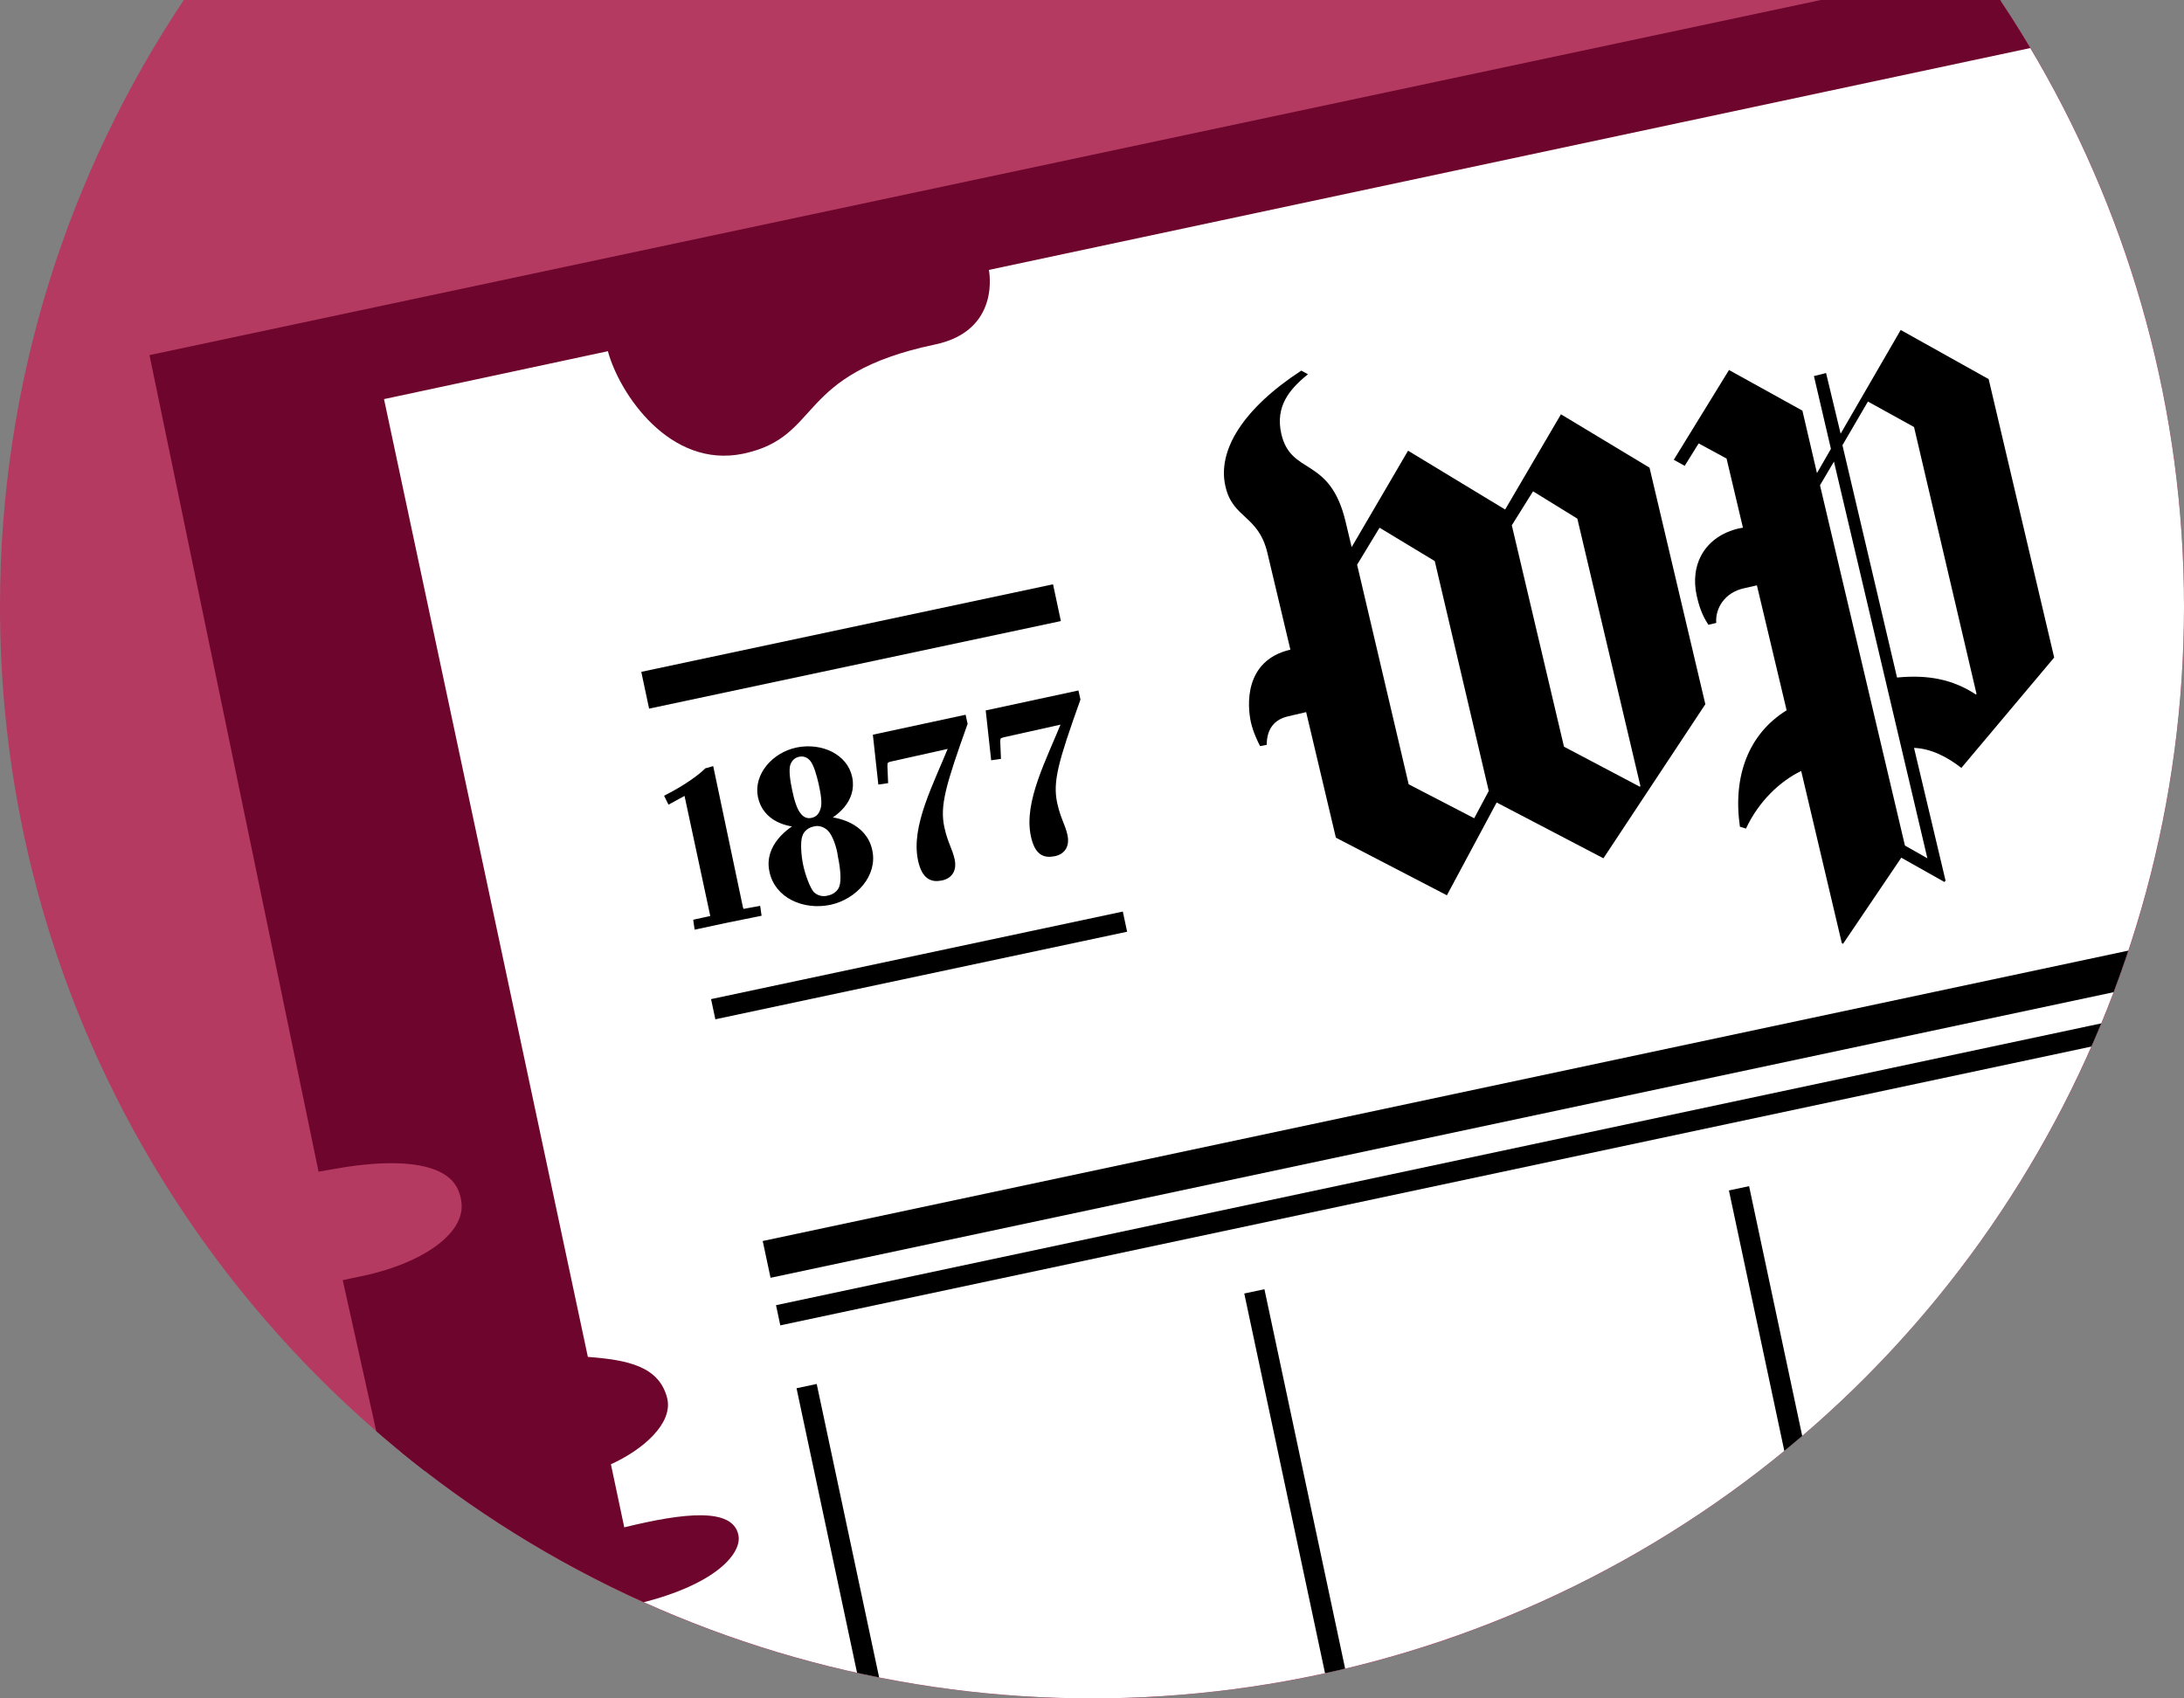 <?xml version="1.0" encoding="utf-8"?>
<!-- Generator: Adobe Illustrator 22.1.0, SVG Export Plug-In . SVG Version: 6.00 Build 0)  -->
<svg version="1.1" id="Layer_1" xmlns="http://www.w3.org/2000/svg" xmlns:xlink="http://www.w3.org/1999/xlink" x="0px" y="0px"
	 viewBox="0 0 360 280" style="enable-background:new 0 0 360 280;" xml:space="preserve">
<rect x="0" y="0" width="360" height="280" fill="#808080" stroke="none"/>
<style type="text/css">
	.st0{fill:#63C1BF;}
	.st1{opacity:0.7;clip-path:url(#SVGID_2_);}
	.st2{fill:#4DA09C;}
	.st3{clip-path:url(#SVGID_2_);}
	.st4{fill:#FFFFFF;}
	.st5{clip-path:url(#SVGID_4_);}
	.st6{fill:none;stroke:#FFFFFF;stroke-width:1.575;stroke-miterlimit:10;}
	.st7{fill:none;stroke:#000000;stroke-width:2.323;stroke-miterlimit:10;}
	.st8{fill:none;stroke:#000000;stroke-width:5.906;stroke-miterlimit:10;}
	.st9{fill:none;}
	.st10{fill:#EFC65E;}
	.st11{opacity:0.5;clip-path:url(#SVGID_6_);}
	.st12{clip-path:url(#SVGID_6_);}
	.st13{fill:#B8870D;}
	.st14{fill:#111111;}
	.st15{fill:none;stroke:#FFFFFF;stroke-width:1.906;stroke-miterlimit:10;}
	.st16{opacity:0.8;fill:#2E7DC0;}
	.st17{clip-path:url(#SVGID_8_);}
	.st18{stroke:#000000;stroke-width:1.42;stroke-miterlimit:10;}
	.st19{stroke:#000000;stroke-width:1.845;stroke-miterlimit:10;}
	.st20{stroke:#000000;stroke-width:1.642;stroke-miterlimit:10;}
	.st21{fill:none;stroke:#000000;stroke-width:2.4;stroke-miterlimit:10;}
	.st22{fill:#91C5EC;stroke:#000000;stroke-width:2.527;stroke-miterlimit:10;}
	.st23{fill:none;stroke:#000000;stroke-width:5.054;stroke-miterlimit:10;}
	.st24{fill:#BBBBBB;}
	.st25{opacity:0.7;clip-path:url(#SVGID_10_);}
	.st26{fill:#936807;}
	.st27{clip-path:url(#SVGID_10_);}
	.st28{clip-path:url(#SVGID_12_);}
	.st29{stroke:#000000;stroke-width:3.932;stroke-miterlimit:10;}
	.st30{stroke:#000000;stroke-width:0.59;stroke-miterlimit:10;}
	.st31{opacity:0.8;}
	.st32{fill:#2E7DC0;}
	.st33{clip-path:url(#SVGID_14_);}
	.st34{fill:#216FAA;}
	.st35{stroke:#000000;stroke-width:2.275;stroke-miterlimit:10;}
	.st36{stroke:#000000;stroke-width:3.421;stroke-miterlimit:10;}
	.st37{stroke:#000000;stroke-width:3.045;stroke-miterlimit:10;}
	.st38{fill:none;stroke:#000000;stroke-width:3.654;stroke-miterlimit:10;}
	.st39{fill:none;stroke:#000000;stroke-width:4.45;stroke-miterlimit:10;}
	.st40{fill:#91C5EC;stroke:#000000;stroke-width:4.67;stroke-miterlimit:10;}
	.st41{fill:none;stroke:#000000;stroke-width:9.339;stroke-miterlimit:10;}
	.st42{fill:none;stroke:#000000;stroke-width:4.67;stroke-miterlimit:10;}
	.st43{opacity:0.9;}
	.st44{fill:#BA325D;}
	.st45{clip-path:url(#SVGID_18_);}
	.st46{fill:#6D052D;stroke:#6D052D;stroke-width:6.365;stroke-miterlimit:10;}
	.st47{stroke:#000000;stroke-width:0.955;stroke-miterlimit:10;}
	.st48{clip-path:url(#SVGID_20_);}
	.st49{fill:none;stroke:#FFFFFF;stroke-width:2;stroke-miterlimit:10;}
	.st50{fill:none;stroke:#000000;stroke-width:3;stroke-miterlimit:10;}
	.st51{fill:none;stroke:#000000;stroke-width:4.8;stroke-miterlimit:10;}
	.st52{fill:#90B360;}
	.st53{opacity:0.3;clip-path:url(#SVGID_22_);fill:#FFFFFF;}
	.st54{clip-path:url(#SVGID_22_);fill:none;}
	.st55{opacity:0.3;clip-path:url(#SVGID_24_);fill:#FFFFFF;}
	.st56{clip-path:url(#SVGID_24_);fill:none;}
</style>
<g>
	<g>
		<defs>
			<path id="SVGID_1_" d="M436.3,0C417.2,28.6,406,63,406,100c0,99.4,80.6,180,180,180s180-80.6,180-180c0-37-11.2-71.4-30.3-100
				H436.3z"/>
		</defs>
		<clipPath id="SVGID_2_">
			<use xlink:href="#SVGID_1_"  style="overflow:visible;"/>
		</clipPath>
		<g class="st1">
			<path class="st2" d="M649.4-40.4c-4,1-307,189.3-307,189.3l15-199.3L649.4-40.4z"/>
		</g>
	</g>
</g>
<g>
	<g>
		<defs>
			<circle id="SVGID_13_" cx="180" cy="-231" r="180"/>
		</defs>
		<clipPath id="SVGID_4_">
			<use xlink:href="#SVGID_13_"  style="overflow:visible;"/>
		</clipPath>
		<g class="st5">
			<g>
				<polyline class="st37" points="-26,-2.4 -26,75.6 256.9,75.6 256.9,-2.4 				"/>
				<path class="st37" d="M-34.9,9.3V-15c0-20,67-36.3,149.7-36.3S264.4-35.1,264.4-15V9.3"/>
				<path class="st37" d="M256.9,20.7c4.8-3.6,7.5-7.4,7.5-11.3c0-20-67-36.3-149.7-36.3S-34.9-10.7-34.9,9.3c0,4.4,3.2,8.5,9,12.4"
					/>
				<g>
					<path class="st4" d="M221.6,76h-70.7V-27h3.5c25.9,1.7,49,5.1,67.3,9.6V76z"/>
				</g>
			</g>
			<g>
				<g>
					<path class="st4" d="M211.3,76V13.6c0-5-4.1-9.1-9.1-9.1h0c-5,0-9.1,4.1-9.1,9.1V76"/>
					<path d="M205.1,5.1c-3.6,1.2-6.2,4.6-6.2,8.5V76h12.3V13.6C211.3,9.7,208.7,6.3,205.1,5.1z"/>
				</g>
				<g>
					<path class="st4" d="M174,76V7.5c0-5-4.1-9.1-9.1-9.1h0c-5,0-9.1,4.1-9.1,9.1V76"/>
					<path d="M167.9-1.1c-3.6,1.2-6.2,4.6-6.2,8.5V76H174V7.5C174,3.5,171.4,0.1,167.9-1.1z"/>
				</g>
				<g>
					<path class="st4" d="M245.3,76.8V22.8c0-5-4.1-9.1-9.1-9.1h0c-5,0-9.1,4.1-9.1,9.1v53.9"/>
					<path d="M239.2,14.3c-3.6,1.2-6.2,4.6-6.2,8.5v53.9h12.3V22.8C245.3,18.9,242.8,15.5,239.2,14.3z"/>
				</g>
				<g>
					<path class="st4" d="M125.8,76V7.5c0-5-4.1-9.1-9.1-9.1h0c-5,0-9.1,4.1-9.1,9.1V76"/>
					<path d="M119.6-1.1c-3.6,1.2-6.2,4.6-6.2,8.5V76h12.3V7.5C125.8,3.5,123.2,0.1,119.6-1.1z"/>
				</g>
			</g>
		</g>
	</g>
</g>
<g>
	<g class="st43">
		<path class="st44" d="M30.3,0C11.2,28.6,0,63,0,100c0,99.4,80.6,180,180,180s180-80.6,180-180c0-37-11.2-71.4-30.3-100H30.3z"/>
	</g>
	<g>
		<defs>
			<circle id="SVGID_17_" cx="180" cy="100" r="180"/>
		</defs>
		<clipPath id="SVGID_6_">
			<use xlink:href="#SVGID_17_"  style="overflow:visible;opacity:0.8;"/>
		</clipPath>
		<g class="st12">
			<path class="st46" d="M28.4,61L359.7-9.4c5.6,6.3,9.3,14,13.4,12.3c3.6-1.5,4.7-9.1,5.5-16.4l12-2.6c5.1,8.9,10.6,19.8,13,19.1
				c1.7-0.5,1.8-6.5-0.8-21.7l14.3-3l16.9,79.4c-10.4,9.3-7.7,15.3-6.9,19.6c1.1,5.8,7.5,6.5,11.6,19.3c2.8,9,0.8,9.3,3.1,14.5
				c1.4,3.2,3.2,5.6,5.3,7.7l6.7,31.6c-5.9,3.3-11.3,5.9-10.1,8.2c1,2,6.3,2.5,12.4,2.7l2.3,10.8c-9,3.9-17.9,7.7-17.4,9.1
				c0.3,1.1,5.8,0.8,19-1.5l6.1,28.7v0c2.3,10.8-4.6,21.3-15.3,23.6l-349.7,74.3c-10.7,2.3-21.3-4.6-23.6-15.3l-17.2-77.5
				C72.2,211,81,204.6,79,196.6c-1.7-7.2-10.1-9.5-24-7.1L28.4,61z"/>
			<path class="st4" d="M454.2,65.8l-16.9-79.6l-11.6,2.5c-0.4,7-7.9,14.5-12,15.2c-4.3,0.7-7.2-5.4-9.7-10.6l-9.9,2.1
				c-1.5,8.9-2,21.4-5.7,22.2c-3.8,0.8-8.5-11.1-12.9-18.3l-9,1.9c-1,5.4-1.5,11.8-2.9,12.1c-1.2,0.2-5.2-3.6-9.6-9.5L163,44.5
				c0,0,2.1,10-8.9,12.3c-23.3,4.9-18.4,15.2-31.6,18c-12.1,2.5-20.4-9.9-22.3-16.9l-36.9,7.9l33.6,157.9c6.5,0.5,11.8,1.5,13.1,6.9
				c0.9,4.1-4,8.4-9.3,10.8l2.2,10.4c9.8-2.4,17.8-3.3,18.8,1.2c0.7,3-3.6,8.2-16.2,11.3l4.4,20.9l0,0l0,0
				c2.2,10.3-4.4,64.3-14.7,66.5l373.9-123.3c10.3-2.2,16.9-12.3,14.7-22.6L461.4,99.5c-13.6,0.1-31.1,1.1-31.7-2
				c-0.6-3.1,16.3-8.6,28.5-13.4l-2-9.4c-8.3-0.2-17.3,0-17.5-1.1C438.4,72.7,446.5,69.4,454.2,65.8z"/>
			<g>
				<g>
					<path d="M264.3,141.5l-17.6-9.2l-8.2,15.3l-18.3-9.5l-4.9-20.7l-3,0.7c-2.6,0.6-3.5,2.5-3.5,4.7l-1.1,0.2
						c-0.4-0.8-1.1-2.2-1.5-3.9c-0.6-2.7-1.2-10.2,6.5-12l-3.8-16c-1.5-6.2-5.7-5.6-6.9-10.9c-1.4-6,3-12.9,12.5-19.1l1.1,0.6
						c-3.1,2.5-5.4,5.3-4.4,9.8c1.6,7,8,3.6,10.6,14.5l1,4.2l9.3-15.9l16,9.7l9.2-15.7l14.6,8.8l9.2,39L264.3,141.5z M236.5,92.5
						l-9.1-5.5l-3.7,6.1l8.5,36.2l10.8,5.6l2.4-4.5L236.5,92.5z M260,85.5l-7.3-4.5l-3.5,5.6l8.6,36.5l12.5,6.6l0.1-0.1L260,85.5z"
						/>
				</g>
				<g>
					<path d="M323.3,126.6c-2.3-1.8-5-3.2-7.8-3.3l5.2,21.9l-0.2,0.2l-7.1-4l-9.6,14.2l-0.2-0.1l-6.7-28.4c-3.5,1.7-7,5-9.1,9.5
						l-1-0.3c-1.2-8.3,1.4-15.3,7.7-19.2l-4.9-20.6l-2.2,0.5c-3.1,0.7-4.7,3.3-4.5,5.7l-1.3,0.3c-0.5-0.8-1.3-2-1.9-4.7
						c-1.2-5.2,1.3-9.9,7-11.2l0.6-0.1l-2.7-11.4l-4.6-2.5l-2.3,3.7l-1.8-1L285,61l12.1,6.7l2.4,10.3l2.3-4L299,62l2-0.5l2.4,10
						l9.9-17.1l14.5,8.1l10.8,45.9L323.3,126.6z M302.3,76.1L300,80l14,59.4l3.7,2.1L302.3,76.1z M315.5,70.4l-7.6-4.2l-4.2,7.2
						l9,38.3c5.1-0.5,9.2,0.3,13,2.8l0.1-0.1L315.5,70.4z"/>
				</g>
			</g>
			<g>
				<g>
					<rect x="122.9" y="171.5" transform="matrix(0.978 -0.208 0.208 0.978 -30.145 62.431)" width="318.1" height="6.2"/>
					<rect x="124.8" y="182.1" transform="matrix(0.978 -0.208 0.208 0.978 -32.017 63.04)" width="318.1" height="3.4"/>
				</g>
			</g>
			<g>
				<g>
					<g>
						<path class="st47" d="M110.4,132l-0.3-0.6c3.1-1.6,5.4-3.3,6.4-4.3l0.7-0.2l4.8,22.8c0.1,0.3,0.2,0.7,0.7,0.6l2.2-0.4l0.1,0.7
							c-1.4,0.3-3.6,0.7-5,1c-1.5,0.3-3.6,0.8-5.1,1.1l-0.1-0.7l2.3-0.5c0.5-0.1,0.5-0.5,0.4-0.8l-4.2-19.6
							c-0.1-0.5-0.2-0.6-0.7-0.3L110.4,132z"/>
						<path class="st47" d="M136.8,148.7c-4.3,0.9-8.7-1.1-9.5-5.1c-0.9-4,2.9-6.8,4.8-7.7c-2.1,0-5.9-0.8-6.7-4.6
							c-0.7-3.4,2.2-6.8,6-7.6c4-0.8,7.9,1.1,8.6,4.5c0.8,3.7-2.5,6.1-4.3,6.9c2.2,0,6.7,1,7.6,5.1
							C144.2,144.1,140.9,147.8,136.8,148.7z M133.9,125.1c-0.6-0.7-1.4-1-2.3-0.8c-0.9,0.2-1.5,0.8-1.8,1.7c-0.3,1,0,2.9,0.3,4.3
							c0.3,1.5,0.8,3.3,1.5,4.1c0.6,0.8,1.4,1.1,2.3,0.9s1.5-0.8,1.8-1.8c0.4-1.1,0-3-0.3-4.4C135.1,127.8,134.6,125.9,133.9,125.1z
							 M136.8,136.6c-0.7-0.7-1.8-1.1-2.8-0.8c-1,0.2-1.9,0.9-2.2,1.9c-0.4,1.1-0.2,3.4,0.1,4.9c0.4,1.9,1.2,4,1.9,4.8
							c0.7,0.7,1.8,1,2.8,0.7c1-0.2,1.9-0.9,2.2-1.8c0.4-1.1,0.2-3.2-0.2-5.1C138.4,139.6,137.7,137.5,136.8,136.6z"/>
						<path class="st47" d="M146.7,125.1c-0.8,0.2-0.9,0.5-0.9,1.2l0.1,2.4l-0.7,0.1l-0.8-7.3l14.4-3.1l0.2,0.9
							c-3.6,10.1-4.6,13.5-3.8,17.2c0.6,2.7,1.3,3.5,1.7,5.3c0.3,1.4-0.2,2.6-1.8,2.9c-1.5,0.3-2.7-0.2-3.3-2.9
							c-1.2-5.5,2.5-12.3,5.2-19L146.7,125.1z"/>
						<path class="st47" d="M165.3,121.1c-0.8,0.2-0.9,0.5-0.9,1.2l0.1,2.4l-0.7,0.1l-0.8-7.3l14.4-3.1l0.2,0.9
							c-3.6,10.1-4.6,13.5-3.8,17.2c0.6,2.7,1.3,3.5,1.7,5.3c0.3,1.4-0.2,2.6-1.8,2.9s-2.7-0.2-3.3-2.9c-1.2-5.5,2.5-12.3,5.2-19
							L165.3,121.1z"/>
					</g>
				</g>
				<rect x="105.6" y="103.5" transform="matrix(0.978 -0.208 0.208 0.978 -19.099 31.505)" width="69.4" height="6.2"/>
				<rect x="116.8" y="157.5" transform="matrix(0.978 -0.208 0.208 0.978 -29.783 34.976)" width="69.4" height="3.4"/>
			</g>
			<rect x="138.5" y="227.8" transform="matrix(0.978 -0.208 0.208 0.978 -51.539 34.889)" width="3.4" height="69.6"/>
			<rect x="292.2" y="195.2" transform="matrix(0.978 -0.208 0.208 0.978 -41.387 66.132)" width="3.4" height="69.6"/>
			<rect x="212.3" y="212.2" transform="matrix(0.978 -0.208 0.208 0.978 -46.668 49.877)" width="3.4" height="69.6"/>
		</g>
	</g>
</g>
</svg>
